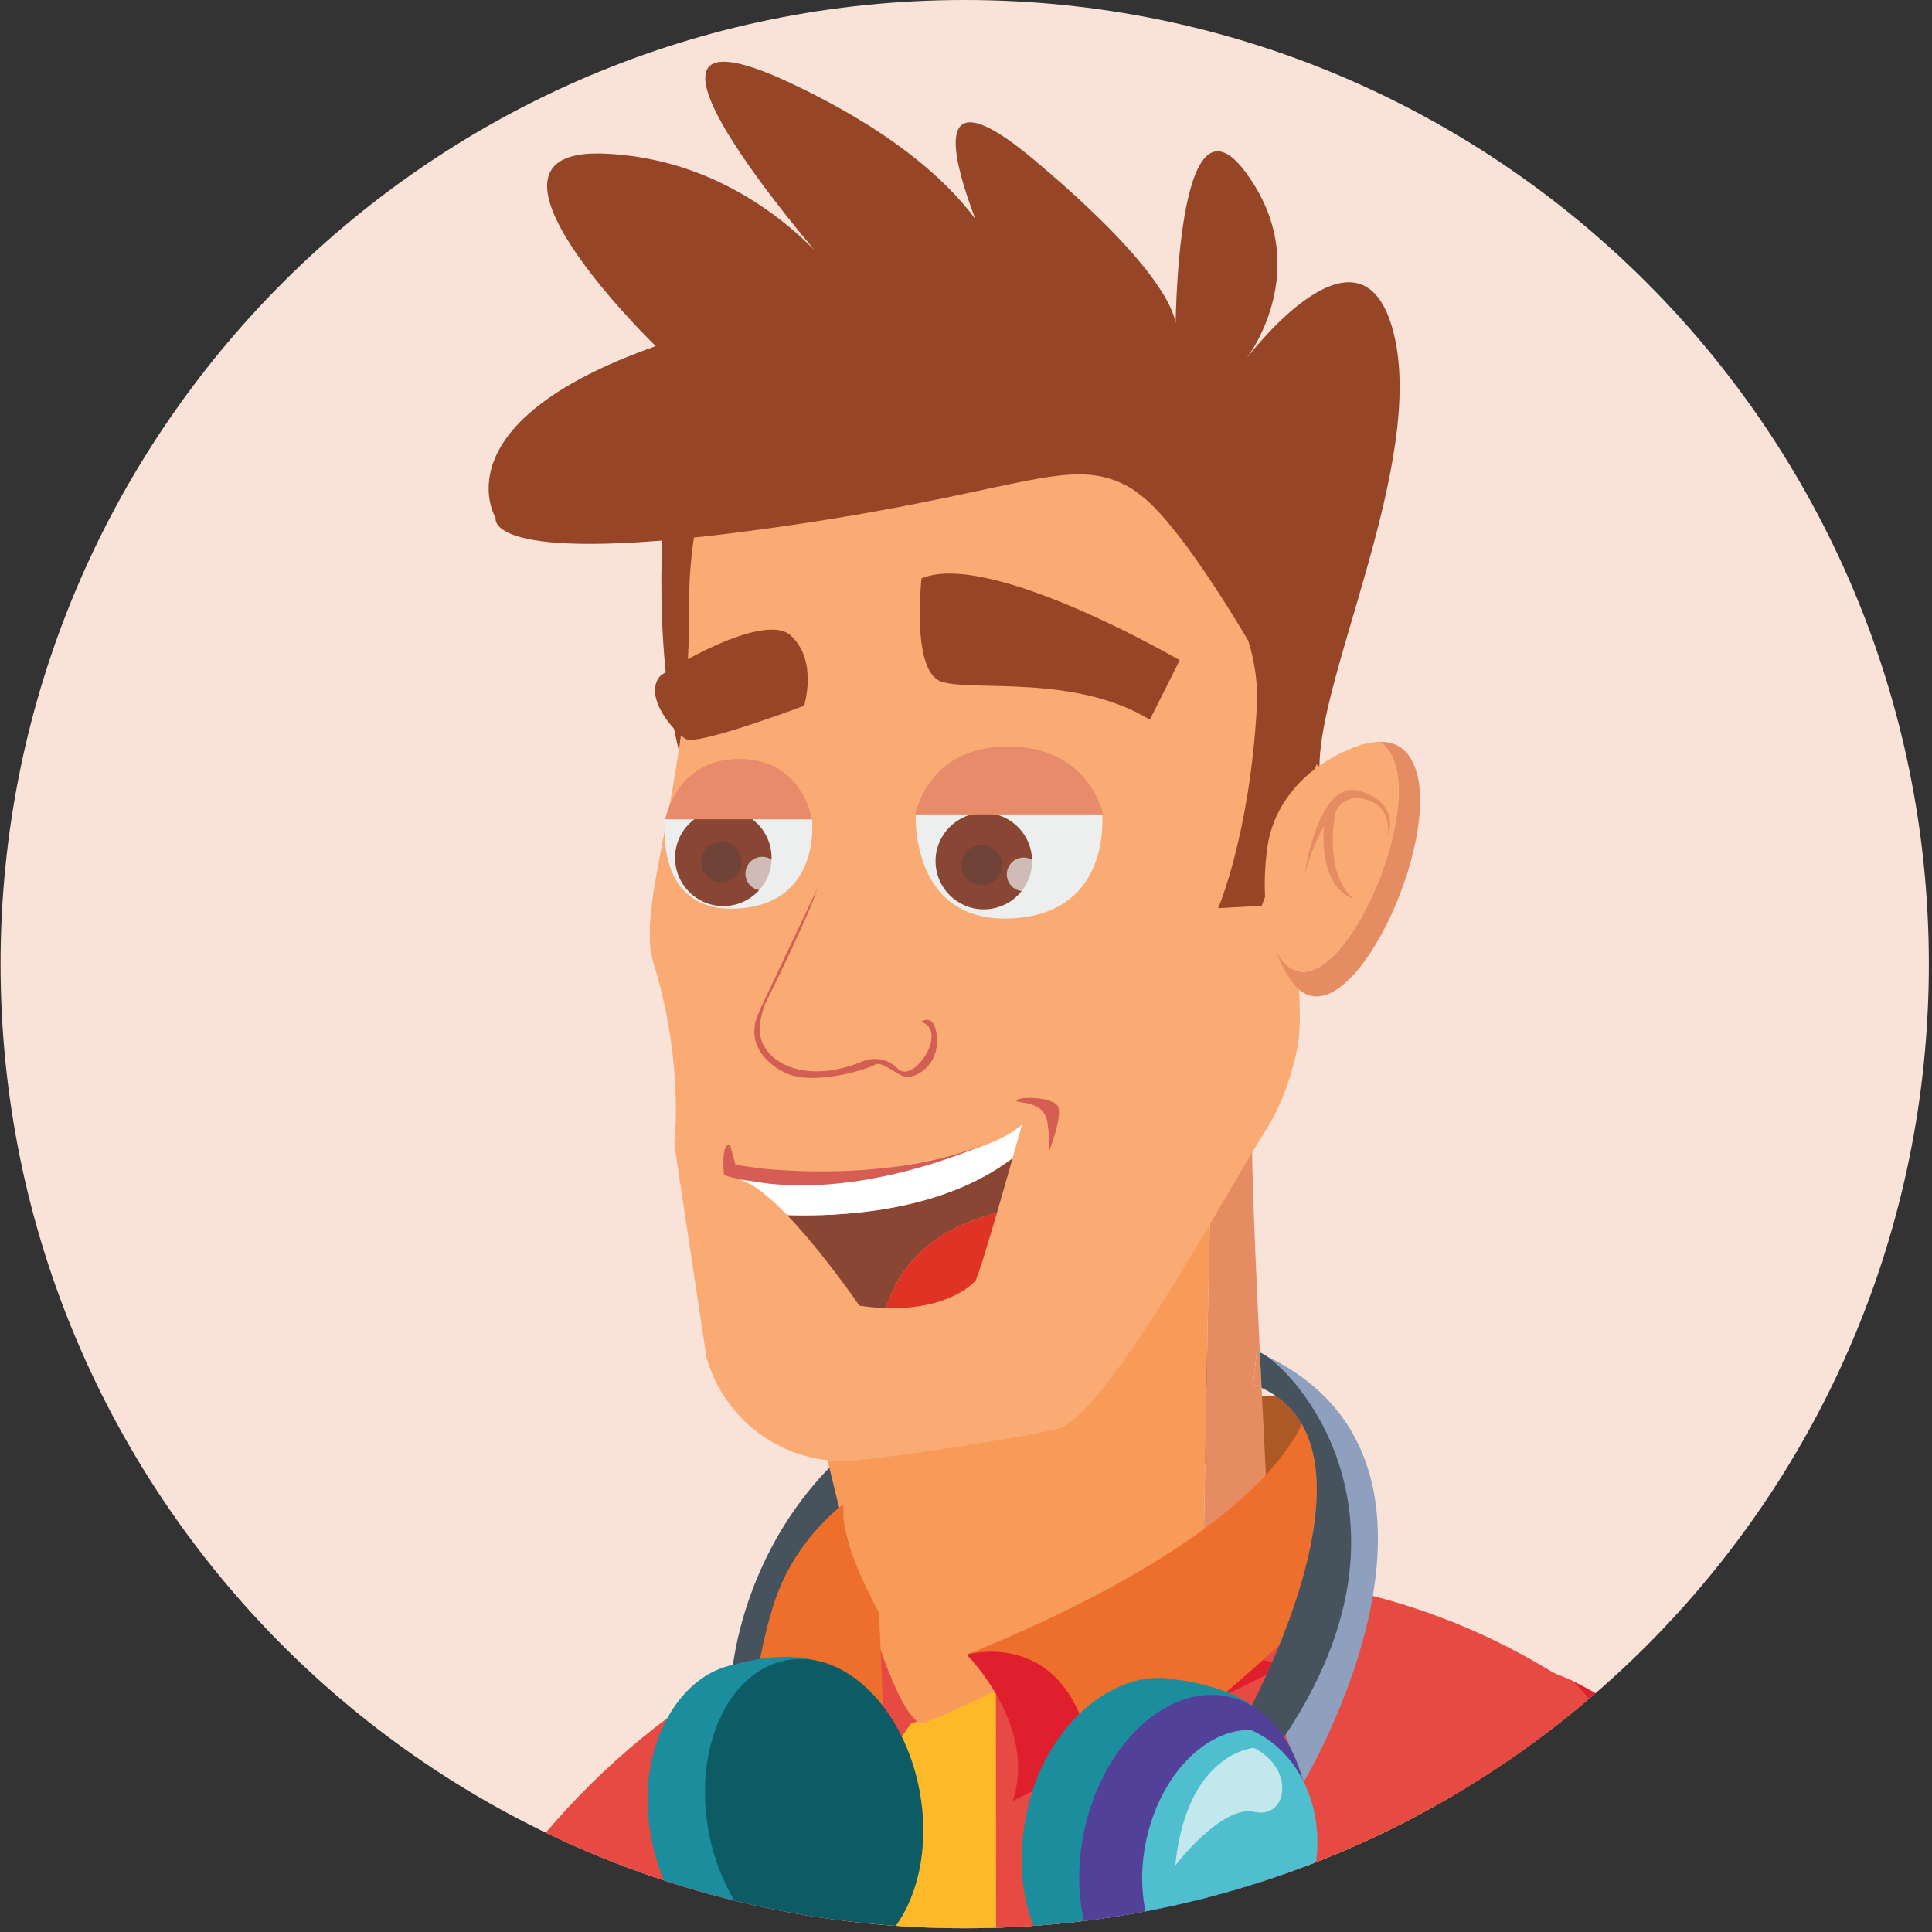<?xml version="1.0" encoding="utf-8"?>
<!-- Generator: Adobe Illustrator 25.2.3, SVG Export Plug-In . SVG Version: 6.00 Build 0)  -->
<svg version="1.1" id="Layer_1" xmlns="http://www.w3.org/2000/svg" xmlns:xlink="http://www.w3.org/1999/xlink" x="0px" y="0px"
	 viewBox="0 0 576 576" enable-background="new 0 0 576 576" xml:space="preserve">
<rect x="0" y="0" width="576" height="576" fill="#333333" stroke="none"/>
<g>
	<g>
		<defs>
			<path id="SVGID_1_" d="M575.06,287.44c0,158.74-128.7,287.44-287.45,287.44c-158.74,0-287.44-128.7-287.44-287.44
				C0.18,128.69,128.87,0,287.61,0C446.36,0,575.06,128.69,575.06,287.44z"/>
		</defs>
		<use xlink:href="#SVGID_1_"  overflow="visible" fill="#F9E3D9"/>
		<clipPath id="SVGID_2_">
			<use xlink:href="#SVGID_1_"  overflow="visible"/>
		</clipPath>
		<g clip-path="url(#SVGID_2_)">
			<path fill="#964627" d="M198.2,149.02c0,0-5.05,49.71,7.2,85.01c12.25,35.3,32.42-100.13,32.42-100.13L198.2,149.02z"/>
			<path fill="#F89B59" d="M155.8,776.81c7.52-14.6,14.68-30.99,21.29-49.36c70.14-195.03-72.11-71.5-72.11-71.5
				s-43.56,63.76-79.2,120.85H155.8z"/>
			<path fill="#E64A43" d="M183.76,773.32c-23.14-8.49-75.83-59.12-99.88-83.03c36.69,9.45,94.41-2.84,159.45-124.49
				c18.58-34.78,28.04-64.16,31.01-88.95c28.78-6.91,49.03-5.17,49.03-5.17C337.43,568.75,214.23,784.49,183.76,773.32z"/>
			<path fill="#E64A43" d="M274.34,476.86c-2.97,24.79,1.43,56.1-17.16,90.88c-65.04,121.65-136.62,132-173.3,122.55h-0.03
				c-7.6-7.61-12.34-12.48-12.34-12.48s20.78-43.64,86.6-125.85C196.1,504.51,240.95,484.89,274.34,476.86z"/>
			<path fill="#FDB928" d="M457.78,776.81c7.92-76.32-3.12-143.7-3.12-143.7l26.67-24.21c-35.53-61.16-98.68-134.03-103.04-134.98
				c-6.01-1.34-106.78,40.05-106.78,40.05l-114.54,162.9c0,0,8.9,47.72,17.24,99.94H457.78z"/>
			<path fill="#E64A43" d="M442.59,776.81c9.81-42.89,18.66-85.68,20.71-124.25c3.71-70.15,22.04-77.76,34.45-74.43
				c-5.71-44.26-10.44-65-36.61-80.64c-83.2-49.71-164.25-17.83-164.25-17.83l0.3,297.14H442.59z"/>
			<path fill="#DF1E2E" d="M498.33,776.81c5.61-34.67,8.98-65.47,6.76-81.03c-2.94-20.49-1.43-71.88-7.35-117.65
				c-12.4-3.33-30.73,4.28-34.45,74.43c-2.05,38.58-10.9,81.37-20.71,124.25H498.33z"/>
			<path fill="#46525C" d="M218.28,498.59c0,0,7.84-111.57,155.7-93.83l-1.08,9.73c0,0-107.07-10.44-140.56,86.8L218.28,498.59z"/>
			<path fill="#AD5926" d="M342.41,432.59c1.24-0.31,27.15-24.44,47.48-13.55l-2.08,24.28L342.41,432.59z"/>
			<path fill="#E68C63" d="M378.89,467.74c0,0-93.79,32.46-106.85,36.78c-0.52,0.17-1.08,0.21-1.64,0.13
				c26.54-9.99,88.34-34.41,88.34-34.41s1.69-112.59,2.72-125.52l11.98-5.19c-0.57,2.64,0.73,33.11,2.16,63.67
				c-0.56-0.17-0.91-0.25-0.91-0.25l-1.08,9.73c0.87,0.35,1.73,0.69,2.51,1.08C377.5,442.11,378.89,467.74,378.89,467.74z"/>
			<path fill="#F89B59" d="M361.45,344.73c-1,12.93-2.73,125.5-2.73,125.5s-57.28,33.64-83.8,43.66
				c-12.41-2.74-32.41-97.25-32.41-97.25L361.45,344.73z"/>
			<g>
				<path fill="#FFFFFF" d="M272.74,361.65c-10.2,8.56-26.21,15.66-43.25-1.07C249.65,362.5,263.57,362.37,272.74,361.65z"/>
				<path fill="#FFFFFF" d="M284.06,349.27c0,0-0.92,1.39-2.56,3.47c-0.76,0.14-1.52,0.29-2.33,0.46
					c-23.45,5.07-44.94,1.28-57.62-2.21c-1.12-1.54-2.16-3.18-3.24-4.92L284.06,349.27z"/>
				<path fill="#FFFFFF" d="M281.5,352.73c-0.61,0.71-1.28,1.54-2.05,2.39c-1.8,2.03-4.04,4.35-6.72,6.53
					c-9.17,0.72-23.09,0.85-43.25-1.07c-1.16-1.18-2.4-2.5-3.6-3.93c-1.44-1.67-2.88-3.56-4.33-5.67
					c12.68,3.49,34.17,7.28,57.62,2.21C279.98,353.02,280.74,352.88,281.5,352.73z"/>
			</g>
			<path fill="#FFFFFF" d="M283.02,218.29l48.34-1.79c0,0-3.07,21.74-30.43,17.14C300.93,233.64,284.81,225.2,283.02,218.29z"/>
			<path fill="#66292E" d="M234.02,223.77c0,5.03-3.2,9.11-7.14,9.11c-3.95,0-7.15-4.08-7.15-9.11c0-5.03,3.2-9.11,7.15-9.11
				C230.83,214.65,234.02,218.74,234.02,223.77z"/>
			<path fill="#66292E" d="M316.13,225.81c0,5.04-3.2,9.11-7.14,9.11c-3.95,0-7.15-4.08-7.15-9.11c0-5.04,3.2-9.11,7.15-9.11
				C312.93,216.7,316.13,220.78,316.13,225.81z"/>
			<linearGradient id="SVGID_3_" gradientUnits="userSpaceOnUse" x1="306.462" y1="200.286" x2="307.228" y2="217.91">
				<stop  offset="0.128" style="stop-color:#D98057"/>
				<stop  offset="1" style="stop-color:#FAAA73"/>
			</linearGradient>
			<path fill="url(#SVGID_3_)" d="M283.02,218.29c0,0-1.02-22.77,24.3-18.41c25.33,4.35,24.04,16.62,24.04,16.62
				S290.07,217.51,283.02,218.29z"/>
			<path fill="#964627" d="M344.41,213.33c0,0-6.83-26.88-61.88-16l-5.33-5.97v17.28C277.2,208.63,321.37,196.26,344.41,213.33z"/>
			<polygon fill="#1D1D1B" points="278.51,215.16 283.02,218.29 331.36,216.5 331.26,214.97 			"/>
			<path fill="#FAAA73" d="M385.5,127.41c0,0-123.72-69.7-149.85-28.81c0,0-8.97,8.53-17.16,24.82
				c-6.92,13.8-13.28,33.14-13.02,57.57c0.04,5-0.05,9.88-0.35,14.58c0,0.96-0.04,1.92-0.13,2.83c-0.12,2.79-0.35,5.45-0.56,8.1
				c-0.22,2.57-0.48,5.09-0.79,7.54c-0.04,0.3-0.08,0.61-0.08,0.91c-1.22,9.93-2.79,18.99-4.31,27.17
				c-3.83,20.3-7.45,35.27-4.4,45.07c1.52,4.92,2.74,9.71,3.65,14.25c4.62,22.69,2.53,39.67,2.53,39.67l9.58,63.5
				c5.6,20.08,24.97,33.11,45.68,30.71c26.97-3.14,58.03-8.6,60.27-9.73c15.56-7.87,46.72-66.12,61.25-89.36
				c3.97-6.34,6.51-13.52,8.33-20.78c2.67-10.71,0.46-18.16,1.49-28.82c0.78-8.62,1.74-18.34,2.65-28.22v-0.13
				c0.22-2.05,0.4-4.14,0.61-6.19c0.05-0.43,0.08-0.83,0.13-1.26c0.08-1,0.18-2.01,0.26-3.01c0,0,0-0.04,0.05-0.08
				c0.7-7.58,1.39-15.07,2.09-22.17c0.08-1.35,0.21-2.7,0.35-4.01c2.01-21.33,3.53-37.84,3.53-38.58
				C397.3,181.42,385.5,127.41,385.5,127.41z"/>
			<path fill="#D65D54" d="M303.17,327.95c-1.58,1.31,7.97-0.57,9.07,6.51c1.11,7.09,0.33,9.37,0.33,9.37s4.77-12.06,2.58-14.4
				C312.95,327.08,304.47,326.87,303.17,327.95z"/>
			<g>
				<path fill="#894634" d="M301.88,345.29c-1.33,4.78-3.01,10.66-4.66,16.32c-10.59,2.57-27.41,9.58-33.04,28.38
					c-2.46-0.07-5.11-0.29-7.96-0.72c0,0-10.88-15.91-21.54-27C249.1,362.71,280.14,361.85,301.88,345.29z"/>
				<path fill="#FFFFFF" d="M304.73,335.19c0,0-1.17,4.21-2.85,10.09v0.01c-21.74,16.56-52.78,17.42-67.2,16.98
					c-5.06-5.29-10.08-9.47-13.84-10.34C220.85,351.93,288.28,350.45,304.73,335.19z"/>
				<path fill="#DF3326" d="M297.22,361.61c-2.95,10.12-5.8,19.46-6.44,20.25c-1.28,1.56-9.13,8.69-26.6,8.13
					C269.81,371.18,286.63,364.18,297.22,361.61z"/>
			</g>
			<path fill="#D65D54" d="M293.77,341.14c-13.33,5.67-39.14,14.45-64.44,11.76c-1.16-0.18-2.47-0.24-3.63-0.55
				c-3.34-0.41-6.53-0.94-9.84-2.01c0,0-1.06-9.84,1.82-8.92l1.58,5.81c0,0,2.76,0.51,7.55,1.12c0.73,0.03,1.6,0.2,2.62,0.25
				C243.55,349.74,269.99,350.4,293.77,341.14z"/>
			<path fill="#964627" d="M274.74,172.44c0,0-3.18,27.76,5.94,30.79c9.12,3.04,39.84-2.33,62.13,11.35l8.9-17.74
				C351.72,196.84,295.01,163.82,274.74,172.44z"/>
			<path fill="#964627" d="M196.76,201.61c0.97-1.17,30.97-19.67,39.08-12.07c8.1,7.6,3.88,20.88,3.88,20.88
				s-31.68,11.95-35.22,9.92C200.96,218.31,191.69,207.69,196.76,201.61z"/>
			<path fill="#EDEEEE" d="M273.02,242.62l55.51-0.94c0,0,3.73,30.49-26.8,32.13S273.02,242.62,273.02,242.62z"/>
			<path fill="#EDEEEE" d="M198.35,244.25h43.72c0,0,2.96,25.26-22.24,26.62C194.63,272.22,198.35,244.25,198.35,244.25z"/>
			<g>
				<g>
					<path fill="#894634" d="M230.03,255.75c0,7.95-6.44,14.39-14.38,14.39c-7.95,0-14.39-6.44-14.39-14.39s6.44-14.39,14.39-14.39
						C223.59,241.36,230.03,247.8,230.03,255.75z"/>
					<path fill="#704338" d="M221.08,256.96c0,3.34-2.71,6.04-6.04,6.04c-3.34,0-6.05-2.7-6.05-6.04c0-3.34,2.71-6.05,6.05-6.05
						C218.37,250.91,221.08,253.62,221.08,256.96z"/>
				</g>
				<g>
					<path fill="#894634" d="M307.7,256.73c0,7.94-6.44,14.38-14.4,14.38c-7.94,0-14.38-6.44-14.38-14.38
						c0-7.95,6.44-14.39,14.38-14.39C301.25,242.34,307.7,248.78,307.7,256.73z"/>
					<path fill="#704338" d="M298.74,257.93c0,3.34-2.7,6.05-6.04,6.05c-3.34,0-6.05-2.71-6.05-6.05c0-3.34,2.71-6.04,6.05-6.04
						C296.04,251.89,298.74,254.6,298.74,257.93z"/>
				</g>
				<path opacity="0.7" fill="#EDEEEE" d="M232.26,260.46c0,2.77-2.25,5.01-5.02,5.01c-2.76,0-5-2.24-5-5.01
					c0-2.77,2.24-5.01,5-5.01C230.01,255.46,232.26,257.7,232.26,260.46z"/>
				<circle opacity="0.7" fill="#EDEEEE" cx="305.18" cy="260.68" r="5.01"/>
			</g>
			<path fill="#E88B6A" d="M198.35,244.25h43.72c0,0-2.66-17.69-21.2-17.97C201.48,226,198.35,244.25,198.35,244.25z"/>
			<path fill="#E88B6A" d="M328.91,242.81h-55.99c0,0,3.36-19.97,27.08-20.25C324.84,222.28,328.91,242.81,328.91,242.81z"/>
			<path fill="#D25E54" d="M274.59,304.64c8.4,2.59-2.2,18.76-6.94,13.97c-4.75-4.79-10.42-2.2-10.42-2.2
				c-17.35,7.18-29.05,0.2-30.51-7.39c-0.54-2.82,0.12-6.18,1.17-9.28c2.79-5.63,13.95-28.28,15.69-34.65l-16.94,35.79l0.09,0.02
				c-0.13,0.25-0.25,0.48-0.37,0.74c-3.47,6.99-0.73,13.97,7.67,18.17c8.4,4.19,25.03-1.2,26.86-2.4c1.83-1.2,6.21,2.79,8.77,3.6
				c2.55,0.79,10.05-2.79,9.69-11.18C278.97,301.44,274.59,304.64,274.59,304.64z"/>
			<path fill="#F89B59" d="M504.17,776.81h110.2c-9.62-32.35-21.78-65.52-36.62-95.06c-93.02-185.23-87.44,47.49-87.44,47.49
				S495.39,749.77,504.17,776.81z"/>
			<path fill="#DF1E2E" d="M288.23,493.32c0,0,21.18,21.21,13.71,43.62l81.4-40.52c0,0-68.22-16-86.78-5.43
				C295.31,491.71,289.04,492.59,288.23,493.32z"/>
			<path fill="#EE6E2C" d="M262.08,480.88l2.03,47.79c0,0-3.9-55.15-37.82-12.51C226.29,516.15,247.46,477.97,262.08,480.88z"/>
			<path fill="#EE6E2C" d="M251.29,448.51c0.83,2.49-2.49,7.47,10.79,32.37c0,0-35.68,26.56-37.34,50.63c0,0-3.39-22.64,5.7-52.5
				C234.1,466.99,241.54,456.43,251.29,448.51L251.29,448.51z"/>
			<path fill="#E68C63" d="M376.12,413.76c-0.78-0.39-1.64-0.74-2.51-1.08l1.08-9.73c0,0,0.35,0.08,0.91,0.25
				C375.77,406.76,375.95,410.26,376.12,413.76z"/>
			<path fill="#DF1E2E" d="M587.8,776.81h37.54c-9.53-36.03-26.32-90.63-54.12-156.7C542.84,552.57,495.19,513.41,467,500.26
				c19.67,20.84,49.55,61.45,66.4,108.81C549.35,653.95,572.32,726.04,587.8,776.81z"/>
			<path fill="#E64A43" d="M587.8,776.81c-15.48-50.78-38.45-122.87-54.4-167.75c-16.84-47.36-44.66-86.94-64.33-107.79
				c-22.39-10.66-31.05-2.42-31.05-2.42c-28.13,58.28,2.83,191.36,38.05,277.95H587.8z"/>
			<path fill="#EE6E2C" d="M288.23,493.32c0,0,36.1-10.79,38.59,42.74c0,0,80.5-61.82,80.5-77.18c0-15.35-17.42-39.84-17.42-39.84
				S387.19,452.97,288.23,493.32z"/>
			<path fill="#E64A43" d="M239.65,776.81l24.47-248.15c-127.82,31.05-118.4,146.63-102.03,248.15H239.65z"/>
			<g>
				<path fill="#1B8D9D" d="M257.01,535.62c-2.09-11.7-7.14-21.76-13.69-28.85c-1.53-6.57,1.51-11.04-0.63-11.76
					c-7.03-2.36-18.84-0.27-23.49,1.22c-0.03,0.01-0.07,0.01-0.1,0.01c-17.41,3.11-29.59,25.79-25.13,50.68
					c4.12,23.03,18.55,39.33,35.44,40.05c6.16,0.85,21.39-1.88,21.39-1.88s-0.14-4.06-0.44-10.45
					C256.88,565.03,259.72,550.74,257.01,535.62z"/>
				<path fill="#0D5B65" d="M274.24,534.37c4.46,24.89-6.04,47.6-23.44,50.72c-17.41,3.12-35.14-14.53-39.6-39.42
					c-4.46-24.89,6.04-47.6,23.44-50.72S269.78,509.48,274.24,534.37z"/>
			</g>
			<g>
				<path fill="#373E49" d="M347.97,776.81h6.49c-1.37-2.4-2.74-4.81-4.07-7.24c-32.56-59.34-26.47-121.56-16.3-185.93
					c0.54-3.41-4.66-4.87-5.2-1.44c-8.14,51.49-16.49,105.94,1.41,156.37C335.04,751.89,341.15,764.53,347.97,776.81z"/>
			</g>
			<path fill="#8EA0BD" d="M388.74,531.2l-5.53-13.87l-0.21-0.56c7.48-20.83,9.12-40.33,7.95-57.06
				c3.28-17.03,2.38-33.85-9.68-42.87c-2.29-5.75-4.41-9.9-5.58-12.1c-0.61-1.17-1-1.77-1-1.77c0.3,0.13,0.61,0.25,0.91,0.43
				c0.61,0.26,1.17,0.51,1.78,0.78c0,0,0.08,0.04,0.12,0.08C445.23,436.84,388.74,531.2,388.74,531.2z"/>
			<path fill="#46525C" d="M383.21,517.32c-0.38,0.65-0.82,1.34-1.3,1.99l-10.46-7.56c0,0,14.57-26.24,19.5-52.04
				c3.28-17.03,2.38-33.85-9.68-42.87c-1.52-1.17-3.24-2.21-5.15-3.07c-0.13-2.98-0.3-6.01-0.43-9.03
				c-0.05-0.43-0.05-0.91-0.09-1.34v-0.18c0.48,0.13,1.08,0.48,1.78,0.96c0,0,0.08,0.04,0.12,0.08
				C388.44,411.52,425.17,454.17,383.21,517.32z"/>
			<g>
				<path fill="#1B8D9D" d="M371.47,553.99c-3.14,13.95-10.28,25.53-19.03,32.5c-0.4,0.33-0.87,0.7-1.32,1.02
					c-0.62,0.43-1.23,0.86-1.84,1.24c-2.26,6.25-3.77,10.21-3.77,10.21c-0.63-0.14-1.21-0.32-1.79-0.45
					c-2.48-0.55-7.07-1.73-11.41-3.08c-3.21-1.06-6.23-2.16-8.1-3.29c-15.95-7.5-23.22-28.99-17.87-52.8
					c2.14-9.54,6.32-17.82,11.69-24.27c4.87-5.9,10.68-10.27,16.8-12.68c2.6-1.07,5.26-1.75,7.91-2c1.56-0.17,3.12-0.2,4.7-0.08
					c1.16,0.07,2.35,0.25,3.52,0.51c0.04,0.01,0.04,0.01,0.09,0.02c1.62,0.13,3.99,0.52,6.64,1.17c0.81,0.18,1.61,0.41,2.46,0.64
					c3.07,0.83,6.36,1.99,9.19,3.48l0.04,0.01c1.58,0.78,3,1.62,4.18,2.64c0.18,0.08,0.36,0.27,0.53,0.4
					c1.26,1.09-0.81,2.98-2.52,6.57c-0.64,1.37-1.24,3.03-1.59,4.99c0.14,0.41,0.29,0.78,0.4,1.17c1.63,4.9,2.55,10.31,2.66,16.1
					c0.04,0.67,0.03,1.34,0.03,1.99C373.06,544.56,372.54,549.22,371.47,553.99z"/>
				<path fill="#534099" d="M388.51,559.75c-5.78,25.7-25.04,43.27-43.02,39.23c-17.98-4.05-27.87-28.17-22.09-53.87
					c5.78-25.71,25.04-43.28,43.02-39.23C384.4,509.92,394.3,534.04,388.51,559.75z"/>
				<path fill="#4FBECF" d="M391.68,558.97c-4.35,19.33-20.53,32.48-37.18,30.95c-11.16-6.36-16.74-23.61-12.64-41.83
					c4.27-19.04,17.64-32.6,31.03-32.33C387.64,522.13,395.88,540.28,391.68,558.97z"/>
				<path opacity="0.65" fill="#FFFFFF" d="M373.84,521.11c0,0-20.03,1.31-23.46,35.08c0,0,13.82-18.2,23.62-16
					C383.8,542.39,386.32,527.46,373.84,521.11z"/>
			</g>
			<path fill="#E64A43" d="M163.34,776.81c15.18-25.79,27.35-49.89,28.37-62.3c2.89-34.58-103.54-59-120.21-36.71
				c0,0-45.48,75.61-45.48,97.21c0,0.55,0.08,1.17,0.18,1.79H163.34z"/>
			<path fill="#964627" d="M147.77,154.42c0,0-17.32-28.26,47.73-51.22c0,0-61.23-59.32-15.31-57.4
				c45.92,1.92,70.79,38.26,70.79,38.26s-80.36-89.92-15.31-59.31c65.05,30.62,65.05,63.14,65.05,63.14s-40.18-80.36,7.65-40.18
				s42.09,51.66,42.09,51.66s0-76.53,21.05-47.83s0,55.49,0,55.49s34.44-45.92,44.01-7.65c9.57,38.27-22.92,103.02-22.11,129.97
				c0,0-36.7-72.08-55.83-83.57c-19.13-11.48-33.62,2.2-117.22,12.91C144,168.47,147.77,154.42,147.77,154.42z"/>
			<path fill="#964627" d="M337.6,145.77c0,0,39.26,27.02,37.1,65.2c-2.16,38.18-11.52,59.79-11.52,59.79l12.97-0.72l17.28-44.46
				C393.42,225.58,376.85,144.69,337.6,145.77z"/>
			<g>
				<path fill="#E68C63" d="M384.79,292.14c-1.87-2.75-3.3-5.66-4.38-8.62c0.25,0.57,0.64,1.09,0.98,1.65
					c13.84,20.77,41.01-34.84,34.61-57c-1.04-3.52-2.66-5.79-4.73-7.01c4.97-0.13,9.11,2.27,11.08,9.1
					C429.3,254.29,399.82,314.65,384.79,292.14z"/>
				<path fill="#FAAA73" d="M381.4,285.17c-0.35-0.57-0.74-1.09-0.98-1.65c-3.99-10.49-3.79-21.86-2.61-30.7
					c1.43-10.67,8.12-20.29,18.26-26.26c4.98-2.96,10.44-5.32,15.22-5.4c2.07,1.22,3.69,3.48,4.73,7.01
					C422.41,250.33,395.24,305.94,381.4,285.17z"/>
				<path fill="#E68C63" d="M405.45,235.85c-12.58-3.79-16.48,24.88-16.48,24.88c1.75-6.39,3.79-11.02,5.75-14.39
					c-0.44,5.77-0.29,18.39,9,21.7c0,0-8.66-5.31-5.77-24.86c0.18-1.21,0.79-2.38,1.75-3.26c0.12-0.11,0.24-0.22,0.36-0.32
					c1.44-1.24,3.47-1.88,5.45-1.61c10.16,1.4,8.19,11.39,8.19,11.39S418.04,239.63,405.45,235.85z"/>
			</g>
		</g>
	</g>
</g>
</svg>
